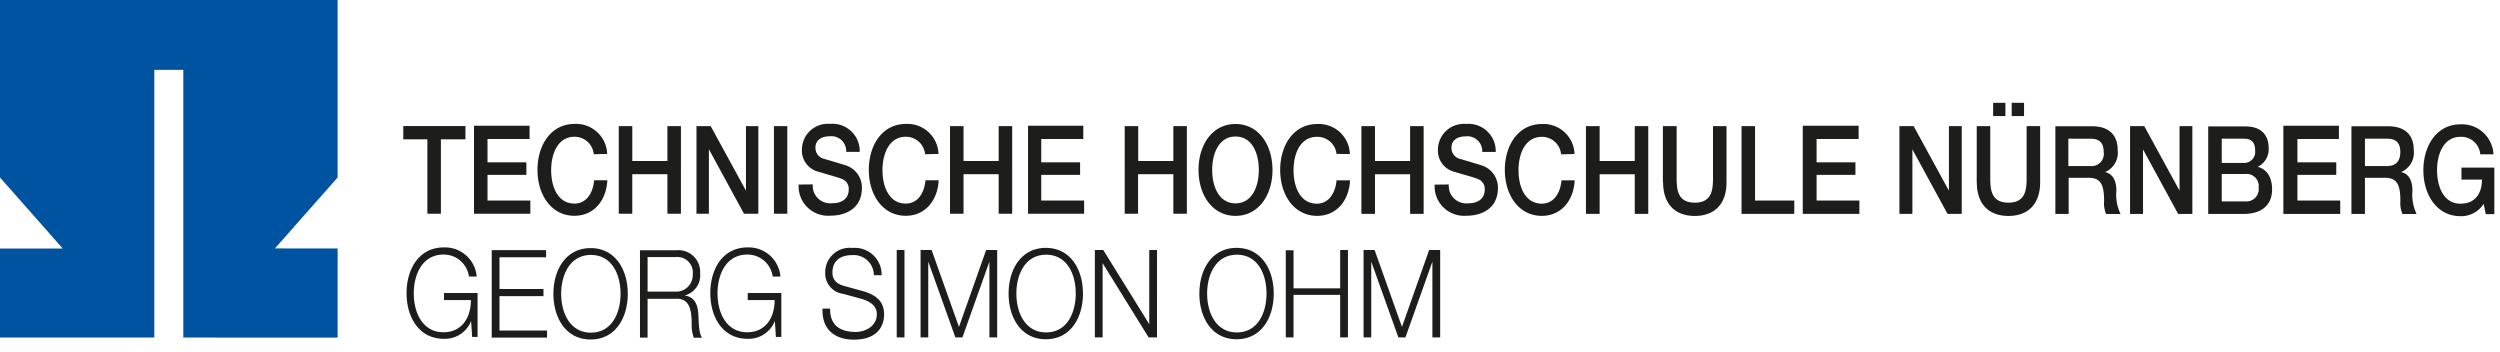 <svg id="Ebene_1" data-name="Ebene 1" xmlns="http://www.w3.org/2000/svg" viewBox="0 0 321.73 45.35"><defs><style>.cls-1{fill:#1d1d1b;}.cls-2{fill:#0053a1;}.cls-3{fill:none;}</style></defs><title>TH_Nuernberg_CMYK_Vektor</title><path class="cls-1" d="M197.45,436.6h-4.31v.91h3.46c0,2.39-1.27,4.14-3.52,4.14-2.69,0-3.83-2.5-3.83-5s1.14-5,3.83-5a3.27,3.27,0,0,1,3.27,2.83h1a4.1,4.1,0,0,0-4.24-3.75c-3.2,0-4.79,2.8-4.79,5.88s1.59,5.88,4.79,5.88a3.63,3.63,0,0,0,3.52-2.29h0l.13,2.05h.7V436.6Zm1.87,5.74h7.08v-.91h-6.12V437h5.66v-.92h-5.66V432h6v-.92h-7v11.29Zm7.9-5.64c0,3.08,1.59,5.88,4.79,5.88s4.78-2.8,4.78-5.88-1.59-5.88-4.78-5.88-4.79,2.8-4.79,5.88Zm1,0c0-2.47,1.14-5,3.83-5s3.81,2.5,3.81,5-1.14,5-3.81,5-3.83-2.5-3.83-5Zm10.12,5.64h1v-5h3.67c1.84-.08,2,1.68,2,3.26a4.92,4.92,0,0,0,.27,1.75h1.07c-.43-.57-.43-2.12-.47-2.89-.07-1.34-.45-2.36-1.78-2.54v0a2.68,2.68,0,0,0,2-2.88,2.79,2.79,0,0,0-3.09-2.94h-4.65v11.29Zm1-10.37h3.62a2,2,0,0,1,2.19,2.25,2.12,2.12,0,0,1-2.19,2.2h-3.62V432Zm17.2,4.63h-4.31v.91h3.46c0,2.39-1.27,4.14-3.52,4.14-2.69,0-3.83-2.5-3.83-5s1.14-5,3.83-5a3.27,3.27,0,0,1,3.27,2.83h1a4.1,4.1,0,0,0-4.24-3.75c-3.2,0-4.79,2.8-4.79,5.88s1.59,5.88,4.79,5.88a3.63,3.63,0,0,0,3.52-2.29h0l.13,2.05h.7V436.6Zm5.31,2c-.11,2.75,1.65,4,4.05,4,3.6,0,3.88-2.45,3.88-3.22,0-1.85-1.19-2.54-2.63-3l-2.48-.68c-.83-.22-1.54-.67-1.54-1.73,0-1.68,1.22-2.25,2.55-2.25a2.6,2.6,0,0,1,2.78,2.59h1a3.45,3.45,0,0,0-3.76-3.51,3.14,3.14,0,0,0-3.5,3.18,2.64,2.64,0,0,0,2.29,2.72l2.26.62c.94.26,2.09.76,2.09,2,0,1.64-1.62,2.29-2.69,2.29-1.85,0-3.36-.71-3.32-3Zm9.55,3.71h1V431.06h-1v11.29Zm3.06,0h1v-9.75h0l3.49,9.75h.91l3.47-9.75h0v9.75h1V431.06h-1.42l-3.5,9.9-3.52-9.9h-1.42v11.29Zm11.34-5.64c0,3.08,1.59,5.88,4.79,5.88s4.78-2.8,4.78-5.88-1.59-5.88-4.78-5.88-4.79,2.8-4.79,5.88Zm1,0c0-2.47,1.14-5,3.83-5s3.81,2.5,3.81,5-1.14,5-3.81,5-3.83-2.5-3.83-5Zm10.1,5.64h1v-9.55h0l5.92,9.55h1.08V431.06h-1v9.55h0l-5.92-9.55h-1.08v11.29Zm13.45-5.64c0,3.08,1.59,5.88,4.79,5.88s4.78-2.8,4.78-5.88-1.59-5.88-4.78-5.88-4.79,2.8-4.79,5.88Zm1,0c0-2.47,1.14-5,3.83-5s3.81,2.5,3.81,5-1.14,5-3.81,5-3.83-2.5-3.83-5Zm10.12,5.64h1v-5.47h6v5.47h1V431.06h-1V436h-6v-4.9h-1v11.29Zm10,0h1v-9.75h0l3.49,9.75h.91l3.47-9.75h0v9.75h1V431.06h-1.42l-3.5,9.9-3.52-9.9h-1.42v11.29Z" transform="translate(-136 -398.89)"/><path class="cls-1" d="M187.86,416.82H191v9.58h1.74v-9.58h3.16v-1.71h-8v1.71ZM197,426.4h7.25V424.7h-5.51v-3.31h5v-1.61h-5v-3h5.41v-1.71H197V426.4Zm17.14-7.7a4,4,0,0,0-4.21-3.86c-3,0-4.76,2.69-4.76,5.91s1.78,5.91,4.76,5.91c2.41,0,4.09-1.86,4.23-4.57h-1.7c-.14,1.64-1,3-2.53,3-2.13,0-3-2.13-3-4.3s.89-4.3,3-4.3a2.47,2.47,0,0,1,2.48,2.25Zm1.49,7.7h1.74v-5.09h4.52v5.09h1.74V415.12h-1.74v4.49h-4.52v-4.49h-1.74V426.4Zm9.95,0h1.65v-8.3h0l4.52,8.3h1.84V415.12H232v8.31h0l-4.54-8.31h-1.83V426.4Zm10,0h1.74V415.12H235.6V426.4Zm3.2-3.76a3.79,3.79,0,0,0,4.14,4c2,0,4-1,4-3.54a3,3,0,0,0-1.93-2.88c-.51-.18-2.71-.82-2.87-.87a1.46,1.46,0,0,1-1.18-1.45c0-1.14,1-1.47,1.82-1.47a1.91,1.91,0,0,1,2.14,2h1.74a3.51,3.51,0,0,0-3.81-3.6,3.34,3.34,0,0,0-3.63,3.32,2.8,2.8,0,0,0,2.2,2.86c1.36.43,2.27.63,3,.93a1.34,1.34,0,0,1,.82,1.39c0,.85-.57,1.71-2.1,1.71a2.25,2.25,0,0,1-2.52-2.42Zm18-3.94a4,4,0,0,0-4.21-3.86c-3,0-4.76,2.69-4.76,5.91s1.78,5.91,4.76,5.91c2.41,0,4.09-1.86,4.23-4.57h-1.7c-.14,1.64-1,3-2.53,3-2.13,0-3-2.13-3-4.3s.89-4.3,3-4.3a2.47,2.47,0,0,1,2.48,2.25Zm1.49,7.7H260v-5.09h4.52v5.09h1.74V415.12h-1.74v4.49H260v-4.49h-1.74V426.4Zm10,0h7.25V424.7H270v-3.31h5v-1.61h-5v-3h5.41v-1.71H268.3V426.4Zm12.45,0h1.74v-5.09H287v5.09h1.74V415.12H287v4.49h-4.52v-4.49h-1.74V426.4ZM295,414.85c-3,0-4.76,2.69-4.76,5.91s1.78,5.91,4.76,5.91,4.76-2.69,4.76-5.91-1.78-5.91-4.76-5.91Zm0,1.61c2.13,0,3,2.13,3,4.3s-.89,4.3-3,4.3-3-2.13-3-4.3.89-4.3,3-4.3Zm14.72,2.25a4,4,0,0,0-4.21-3.86c-3,0-4.76,2.69-4.76,5.91s1.78,5.91,4.76,5.91c2.41,0,4.09-1.86,4.23-4.57H308c-.14,1.64-1,3-2.53,3-2.13,0-3-2.13-3-4.3s.89-4.3,3-4.3A2.47,2.47,0,0,1,308,418.7Zm1.49,7.7h1.74v-5.09h4.52v5.09h1.74V415.12h-1.74v4.49h-4.52v-4.49H311.2V426.4Zm9.42-3.76a3.79,3.79,0,0,0,4.14,4c2,0,4-1,4-3.54a3,3,0,0,0-1.93-2.88c-.51-.18-2.71-.82-2.87-.87a1.46,1.46,0,0,1-1.18-1.45c0-1.14,1-1.47,1.82-1.47a1.91,1.91,0,0,1,2.14,2h1.74a3.51,3.51,0,0,0-3.81-3.6,3.34,3.34,0,0,0-3.63,3.32,2.8,2.8,0,0,0,2.2,2.86c1.36.43,2.27.63,3,.93a1.34,1.34,0,0,1,.82,1.39c0,.85-.57,1.71-2.1,1.71a2.25,2.25,0,0,1-2.52-2.42Zm18-3.94a4,4,0,0,0-4.21-3.86c-3,0-4.76,2.69-4.76,5.91s1.78,5.91,4.76,5.91c2.41,0,4.09-1.86,4.23-4.57h-1.7c-.14,1.64-1,3-2.53,3-2.13,0-3-2.13-3-4.3s.89-4.3,3-4.3a2.47,2.47,0,0,1,2.48,2.25Zm1.49,7.7h1.74v-5.09h4.52v5.09h1.74V415.12h-1.74v4.49h-4.52v-4.49H340.1V426.4Zm9.91-4.06c0,2.89,1.63,4.33,4.08,4.33s4.08-1.44,4.08-4.33v-7.23h-1.74v6.58c0,1.52-.08,3.27-2.34,3.27s-2.34-1.75-2.34-3.27v-6.58H350v7.23Zm10.09,4.06h6.79V424.7h-5.05v-9.58h-1.74V426.4Zm7.92,0h7.25V424.7h-5.51v-3.31h5v-1.61h-5v-3h5.41v-1.71H368V426.4Zm12.42,0h1.65v-8.3h0l4.52,8.3h1.83V415.12h-1.65v8.31h0l-4.54-8.31h-1.83V426.4Zm14.43-14.29v1.71h1.59v-1.71Zm-.81,1.71v-1.71h-1.58v1.71Zm-3.68,8.52c0,2.89,1.63,4.33,4.07,4.33s4.08-1.44,4.08-4.33v-7.23h-1.74v6.58c0,1.52-.08,3.27-2.34,3.27s-2.34-1.75-2.34-3.27v-6.58h-1.74v7.23Zm11.82-5.61H405c.9,0,1.73.28,1.73,1.72a1.57,1.57,0,0,1-1.7,1.8h-2.85v-3.53Zm-1.74,9.68h1.74v-4.65h2.56c1.6,0,2,.92,2,3a3.54,3.54,0,0,0,.26,1.66h1.86a5.7,5.7,0,0,1-.54-3c0-1.79-.88-2.29-1.47-2.39v0a2.71,2.71,0,0,0,1.64-2.85c0-1.91-1.11-3.05-3.28-3.05h-4.74V426.4Zm9.66,0h1.65v-8.3h0l4.52,8.3h1.83V415.12h-1.65v8.31h0l-4.54-8.31h-1.83V426.4Zm11.78-5.14H425a1.55,1.55,0,0,1,1.67,1.74,1.58,1.58,0,0,1-1.67,1.79h-3.08v-3.53Zm-1.74,5.14h4.56c2.57,0,3.66-1.37,3.66-3.15,0-1.53-.65-2.61-1.86-2.91v0a2.5,2.5,0,0,0,1.42-2.4c0-1.88-1.17-2.8-2.95-2.8h-4.83V426.4Zm1.74-9.68h2.84c.95,0,1.46.41,1.46,1.55a1.42,1.42,0,0,1-1.46,1.57h-2.84v-3.12Zm8,9.68h7.25V424.7h-5.51v-3.31h5v-1.61h-5v-3H437v-1.71h-7.15V426.4Zm10.43-9.68h2.83c.9,0,1.72.28,1.72,1.72,0,1.19-.6,1.8-1.7,1.8h-2.85v-3.53Zm-1.74,9.68h1.74v-4.65h2.56c1.6,0,2,.92,2,3a3.51,3.51,0,0,0,.27,1.66H447a5.72,5.72,0,0,1-.54-3c0-1.79-.87-2.29-1.47-2.39v0a2.71,2.71,0,0,0,1.64-2.85c0-1.91-1.11-3.05-3.28-3.05h-4.74V426.4ZM457,420.46h-4.23V422h2.64c0,1.91-1,3.13-2.78,3.1-2.13,0-3-2.14-3-4.3s.89-4.3,3-4.3a2.45,2.45,0,0,1,2.56,2.25h1.7a4.06,4.06,0,0,0-4.26-3.86c-3,0-4.76,2.69-4.76,5.91s1.78,5.91,4.76,5.91a3.43,3.43,0,0,0,3-1.59l.27,1.33H457v-5.94Z" transform="translate(-136 -398.89)"/><polygon class="cls-2" points="0 0 43.45 0 43.45 22.84 35.38 31.97 43.45 31.98 43.45 43.45 23.59 43.44 23.59 8.99 19.86 8.99 19.86 43.44 0 43.44 0 31.98 8.07 31.98 0 22.84 0 0 0 0"/><rect class="cls-3" width="321.73" height="45.35"/></svg>